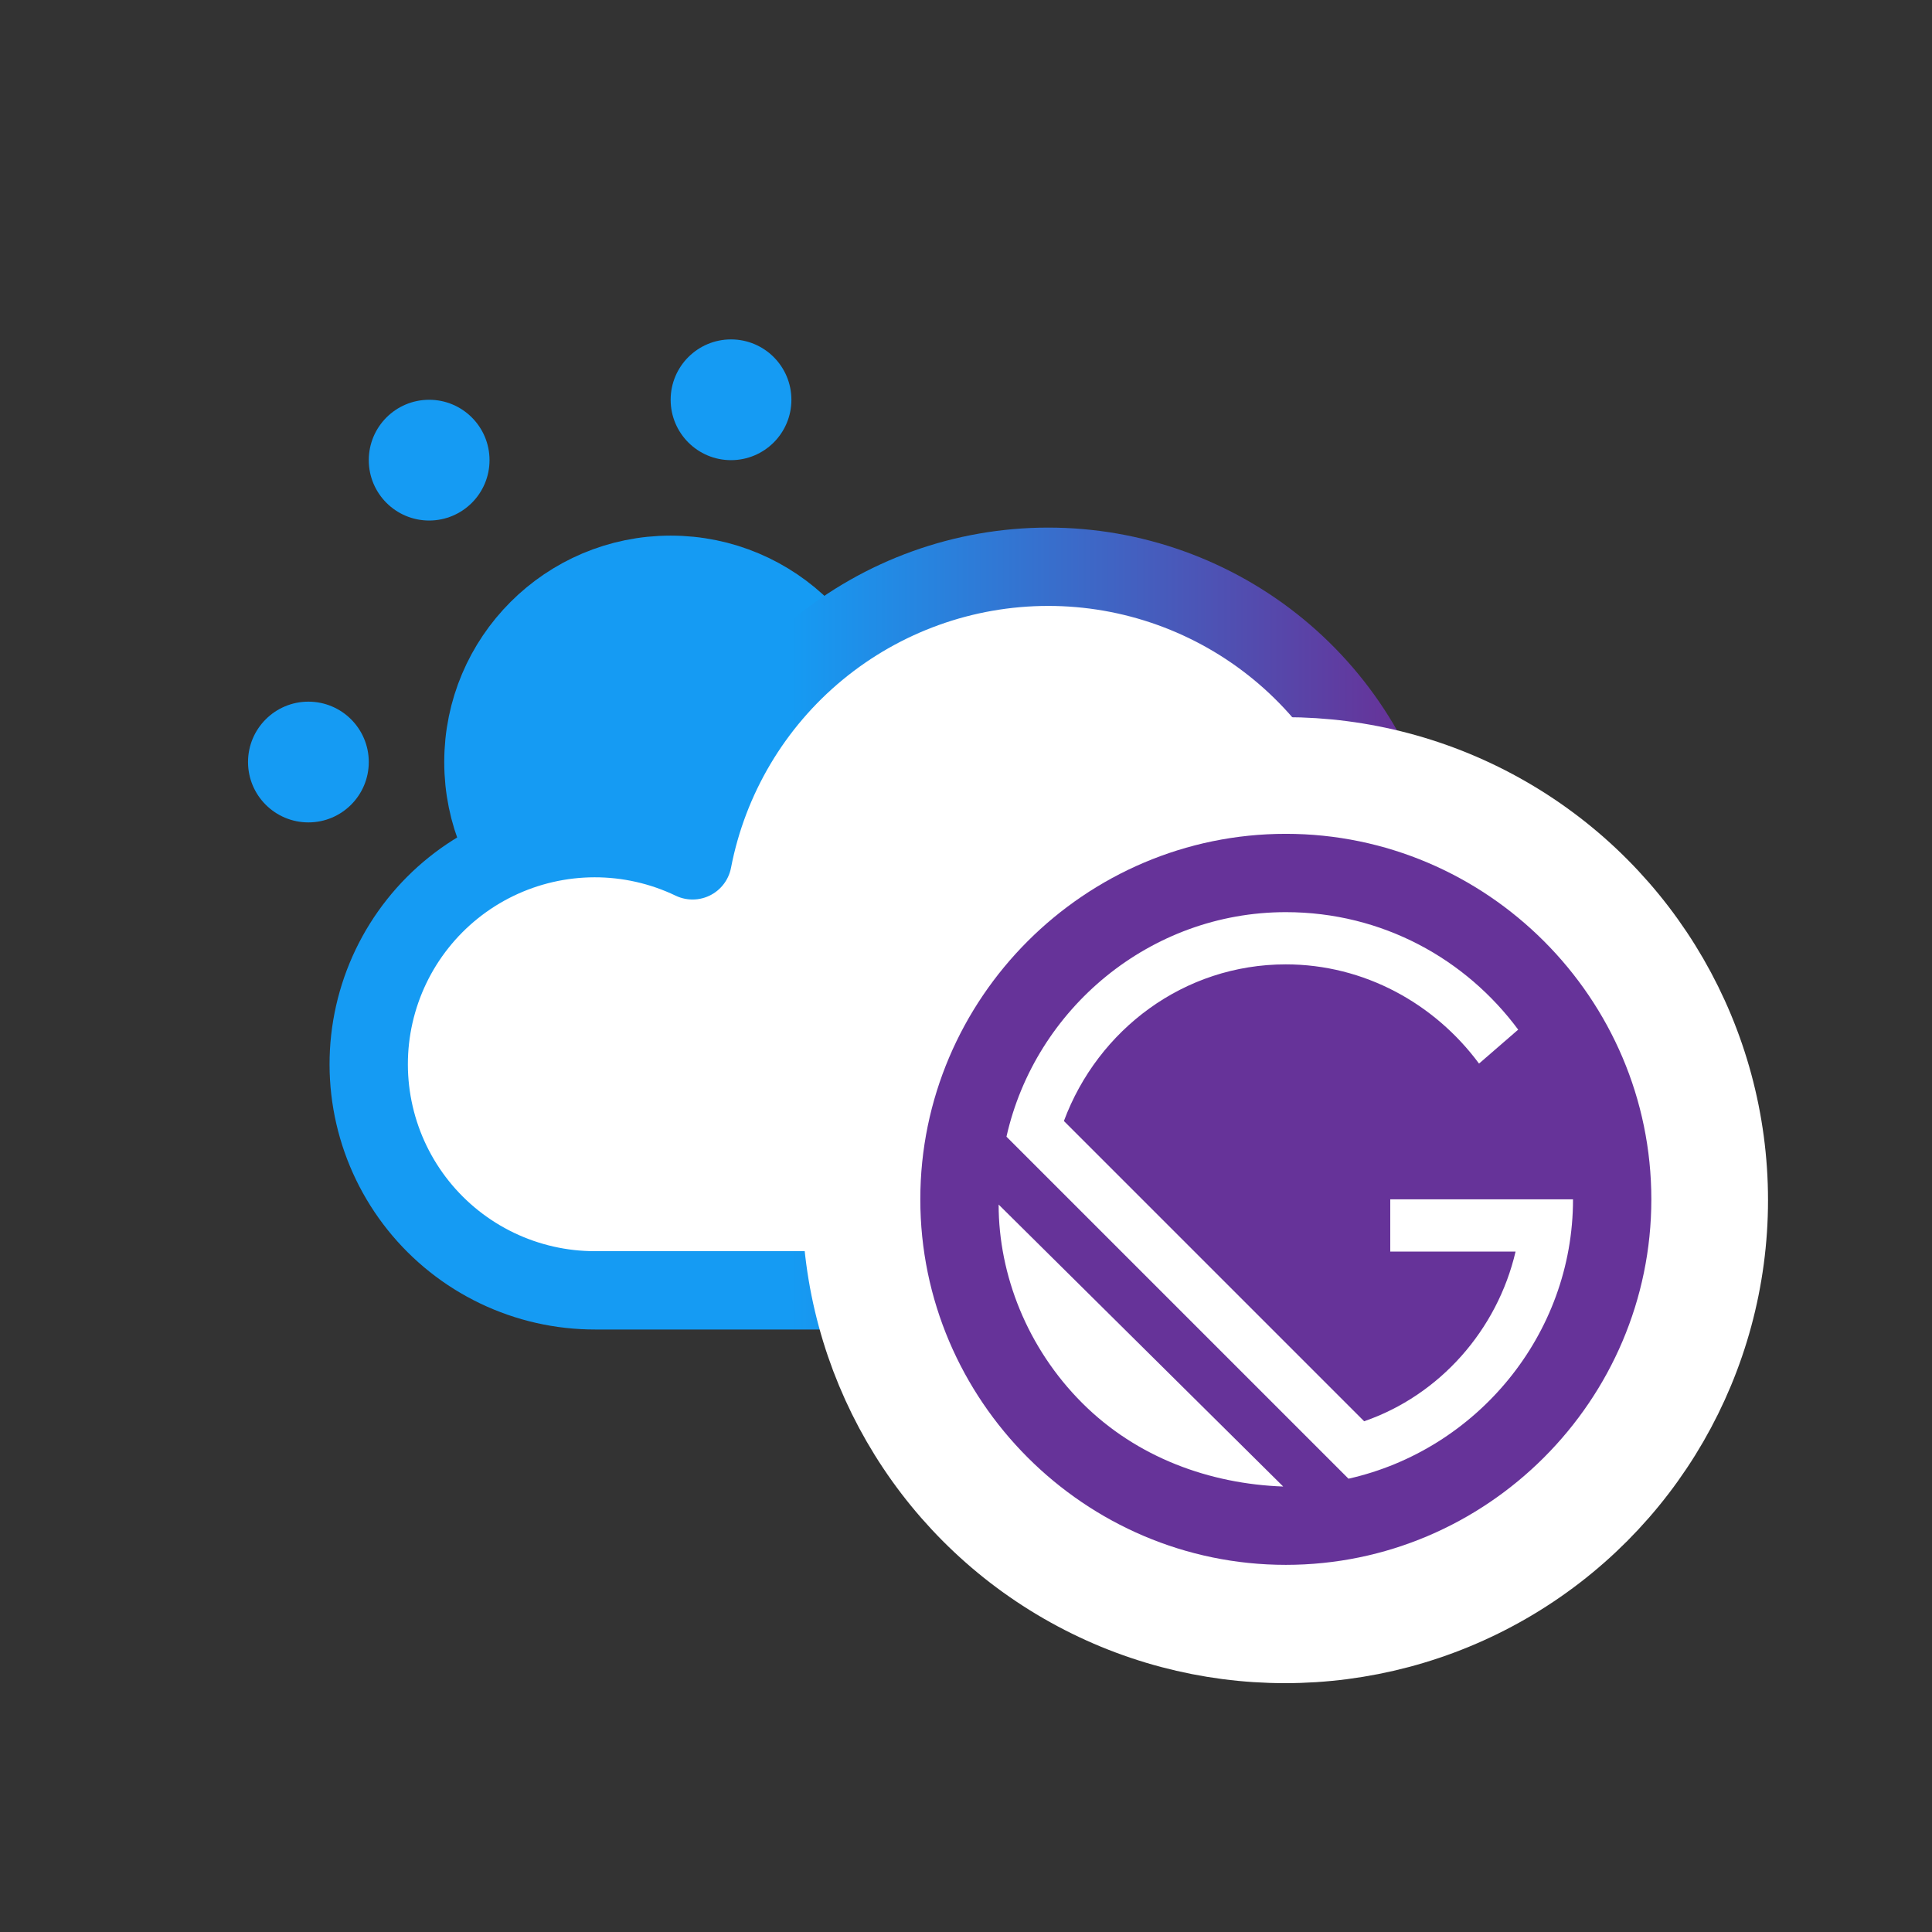 <svg width="70" height="70" viewBox="0 0 148 148" fill="none" xmlns="http://www.w3.org/2000/svg" class="css-1k9m0r8"><rect x="0" y="0" width="148" height="148" fill="#333333" stroke="none"/><circle cx="51.375" cy="58.375" r="13.875" fill="#159BF3" stroke="#159BF3" stroke-width="6.938"></circle><circle cx="56" cy="30.625" r="4.625" fill="#159BF3"></circle><circle cx="23.625" cy="58.375" r="4.625" fill="#159BF3"></circle><circle cx="32.875" cy="35.25" r="4.625" fill="#159BF3"></circle><path d="M52.531 71.097C52.531 72.257 52.604 73.416 52.749 74.566C52.604 73.416 52.531 72.257 52.531 71.097C52.538 69.355 52.713 67.617 53.054 65.908" stroke="#663399" stroke-width="6.938" stroke-linecap="round" stroke-linejoin="round"></path><path d="M107.54 65.87C106.311 59.545 102.918 53.844 97.944 49.747C92.97 45.65 86.725 43.412 80.281 43.416C73.838 43.42 67.596 45.667 62.628 49.771C57.66 53.875 54.274 59.58 53.053 65.907C50.707 64.782 48.137 64.201 45.535 64.205C42.934 64.21 40.366 64.8 38.024 65.933C35.681 67.066 33.624 68.713 32.006 70.75C30.387 72.787 29.248 75.162 28.673 77.7C28.098 80.238 28.103 82.872 28.686 85.408C29.269 87.944 30.416 90.315 32.041 92.347C33.667 94.379 35.73 96.018 38.076 97.143C40.422 98.268 42.991 98.85 45.593 98.846H66.406" fill="white"></path><path d="M107.54 65.87C106.311 59.545 102.918 53.844 97.944 49.747C92.97 45.65 86.725 43.412 80.281 43.416C73.838 43.42 67.596 45.667 62.628 49.771C57.66 53.875 54.274 59.58 53.053 65.907C50.707 64.782 48.137 64.201 45.535 64.205C42.934 64.21 40.366 64.8 38.024 65.933C35.681 67.066 33.624 68.713 32.006 70.75C30.387 72.787 29.248 75.162 28.673 77.7C28.098 80.238 28.103 82.872 28.686 85.408C29.269 87.944 30.416 90.315 32.041 92.347C33.667 94.379 35.73 96.018 38.076 97.143C40.422 98.268 42.991 98.85 45.593 98.846H66.406" stroke="url(#3d5f37d7-a4ea-4f23-9fb6-6ba2eeaab1de)" stroke-width="6" stroke-linejoin="round"></path><circle r="33.531" transform="matrix(-1 0 0 1 98.438 91.938)" fill="white" stroke="white" stroke-width="6.938"></circle><path d="M120.5 91.875H106.5V95.875H116.1C114.7 101.875 110.3 106.875 104.5 108.875L81.5 85.875C83.9 78.875 90.7 73.875 98.5 73.875C104.5 73.875 109.9 76.875 113.3 81.475L116.3 78.875C112.3 73.475 105.9 69.875 98.5 69.875C88.1 69.875 79.3 77.275 77.1 87.075L103.5 113.475C113.1 111.075 120.5 102.275 120.5 91.875Z" fill="white"></path><path d="M76.5 92.075C76.5 97.675 78.7 103.075 82.9 107.275C87.1 111.475 92.7 113.675 98.1 113.675L76.5 92.075Z" fill="white"></path><path d="M98.5 63.875C83.1 63.875 70.5 76.475 70.5 91.875C70.5 107.275 83.1 119.875 98.5 119.875C113.9 119.875 126.5 107.275 126.5 91.875C126.5 76.475 113.9 63.875 98.5 63.875ZM82.9 107.475C78.7 103.275 76.5 97.675 76.5 92.275L98.3 113.875C92.7 113.675 87.1 111.675 82.9 107.475ZM103.3 113.275L77.1 87.075C79.3 77.275 88.1 69.875 98.5 69.875C105.9 69.875 112.3 73.475 116.3 78.875L113.3 81.475C109.9 76.875 104.5 73.875 98.5 73.875C90.7 73.875 84.1 78.875 81.5 85.875L104.5 108.875C110.3 106.875 114.7 101.875 116.1 95.875H106.5V91.875H120.5C120.5 102.275 113.1 111.075 103.3 113.275Z" fill="#663399"></path><defs><linearGradient id="3d5f37d7-a4ea-4f23-9fb6-6ba2eeaab1de" x1="106.875" y1="58.378" x2="60.625" y2="58.378" gradientUnits="userSpaceOnUse"><stop stop-color="#663399"></stop><stop offset="1" stop-color="#159BF3"></stop></linearGradient></defs></svg>